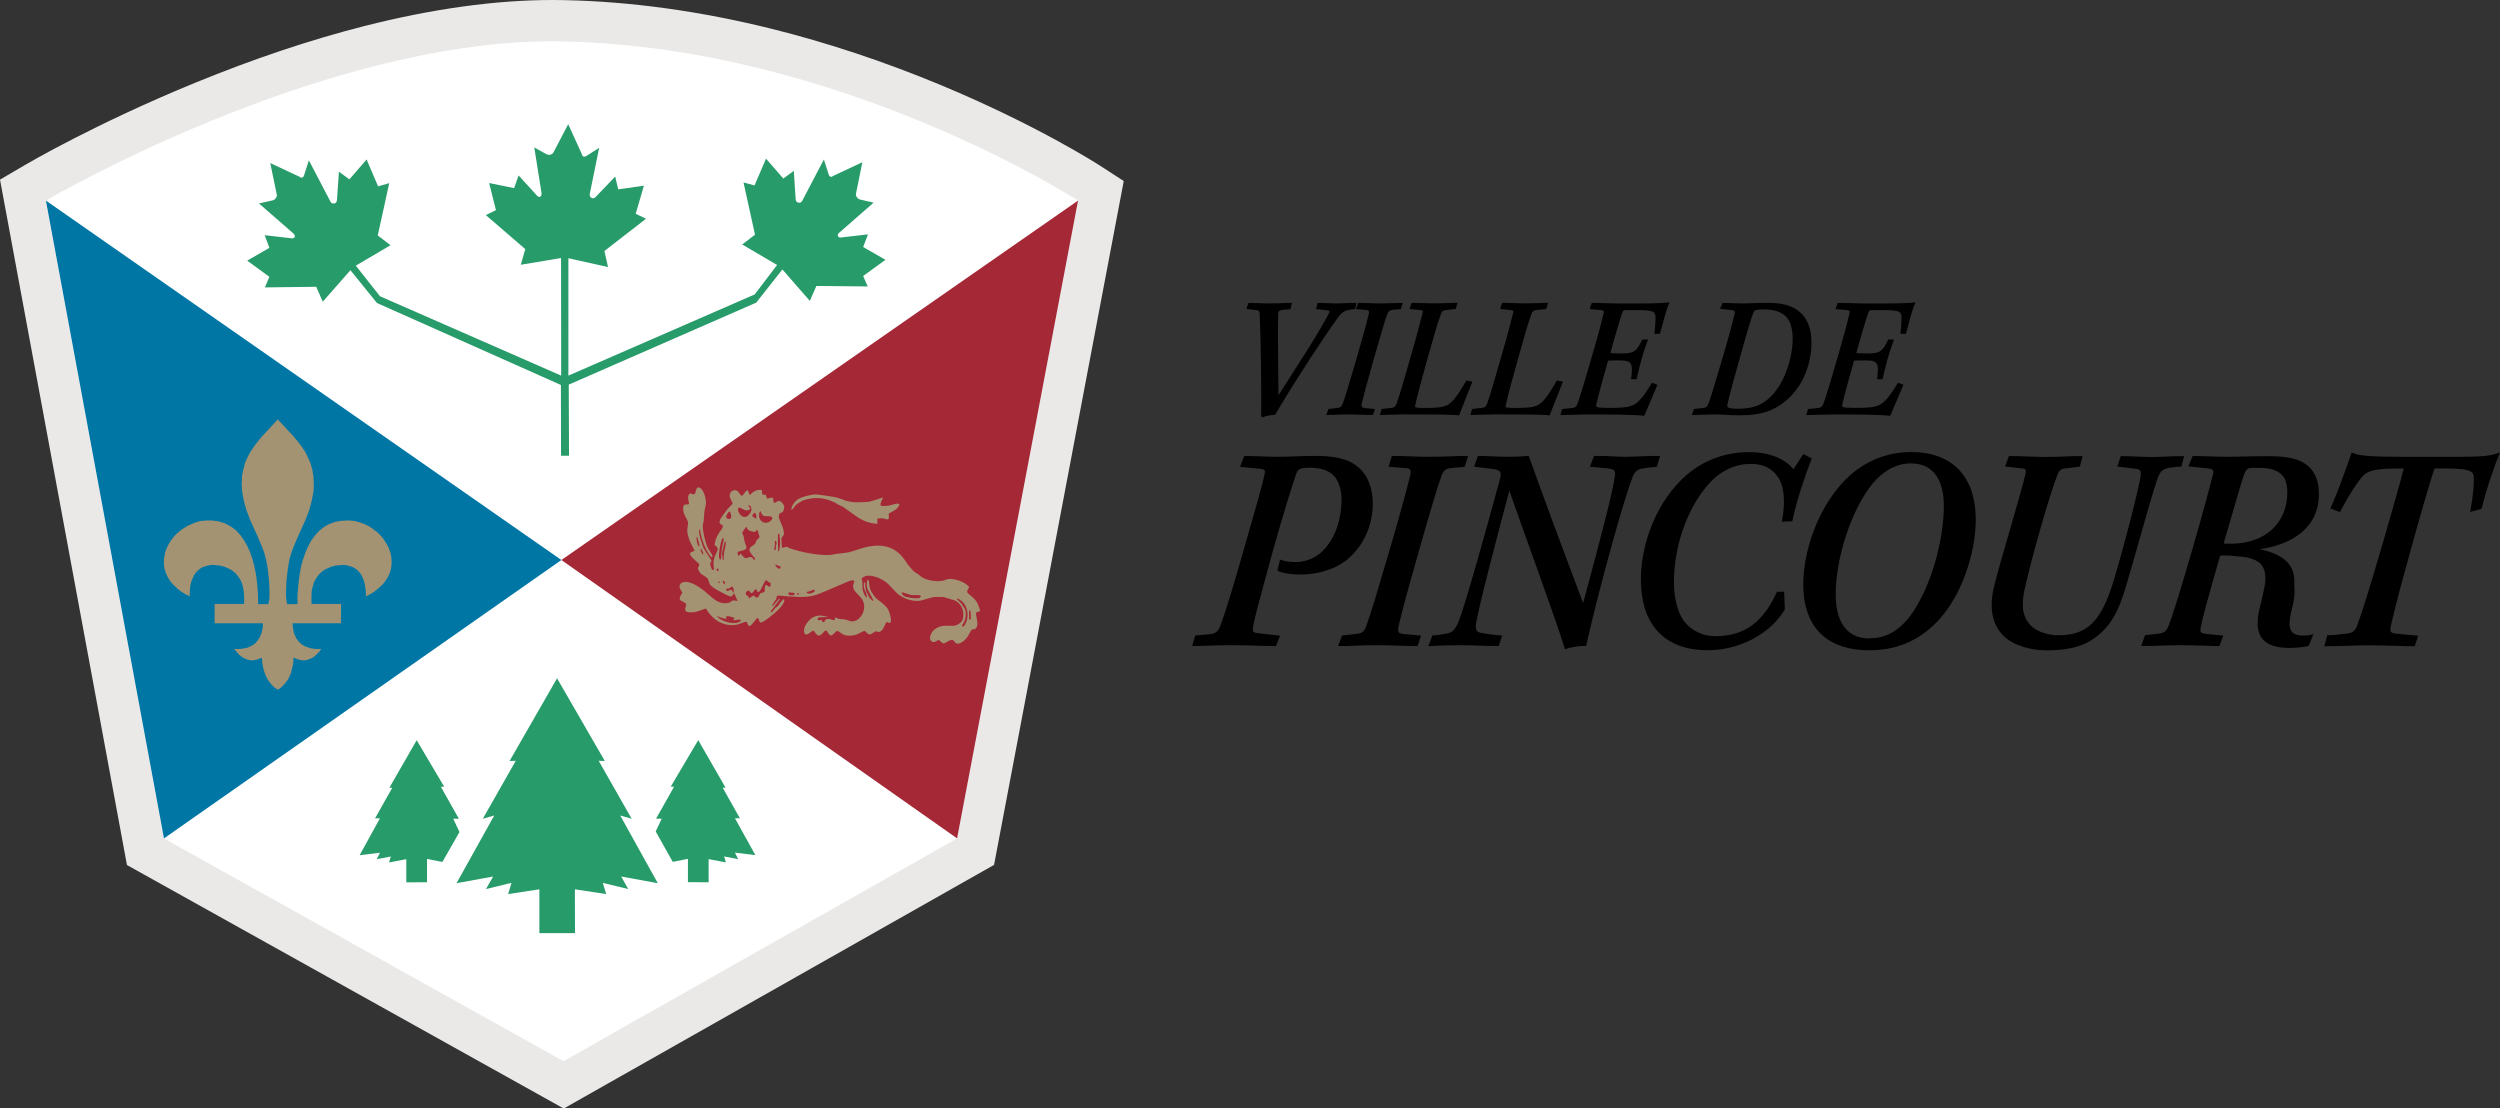 <?xml version="1.0" encoding="utf-8"?>
<!-- Generator: Adobe Illustrator 21.1.0, SVG Export Plug-In . SVG Version: 6.00 Build 0)  -->
<svg version="1.1" id="Calque_1" xmlns="http://www.w3.org/2000/svg" xmlns:xlink="http://www.w3.org/1999/xlink" x="0px" y="0px"
	 viewBox="0 0 3633.4 1611" style="enable-background:new 0 0 3633.4 1611;" xml:space="preserve">
<rect x="0" y="0" width="3633.4" height="1611" fill="#333333" stroke="none"/>
<style type="text/css">
	.st0{fill:#FFFFFF;}
	.st1{fill:#EAE9E8;}
	.st2{fill-rule:evenodd;clip-rule:evenodd;fill:#279B69;}
	.st3{fill:#0076A5;}
	.st4{fill-rule:evenodd;clip-rule:evenodd;fill:#A39372;}
	.st5{fill:#A52837;}
	.st6{stroke:#000000;stroke-width:2;stroke-miterlimit:10;}
	.st7{stroke:#000000;stroke-width:4;stroke-miterlimit:10;}
</style>
<g>
	<g>
		<g>
			<path class="st0" d="M211.4,1237.8L33.3,276.3l18.1-10.6c4.1-2.4,102.1-59.6,243.8-117.6c83.4-34.1,164.5-61.3,241.2-80.9
				C633,42.5,722.8,30,803.4,30c5.5,0,11,0.1,16.3,0.2c94.4,2,193.2,15.7,293.8,40.7c80.2,19.9,161.8,47,242.4,80.5
				c137.4,57.1,223.5,112.6,227.1,115l16.9,11l-182.1,960.4l-598.6,338.9L211.4,1237.8z"/>
		</g>
		<g>
			<path class="st1" d="M803.4,60c5.2,0,10.5,0.1,15.7,0.2c403.9,8.6,747.6,231.3,747.6,231.3l-175.8,927l-571.9,323.8l-580.8-323.8
				l-171.7-927C66.7,291.5,461.1,60,803.4,60 M803.4,0C720.3,0,628,12.8,529,38c-78,19.9-160.5,47.5-245.1,82.2
				C140.2,179,40.5,237.3,36.3,239.8L0,261.1l7.7,41.4l171.7,927l5.1,27.7l24.6,13.7l580.8,323.8l29.4,16.4l29.3-16.6l571.9-323.8
				l24.2-13.7l5.2-27.3l175.8-927l7.5-39.6l-33.8-21.9c-3.7-2.4-92.1-59.3-231.9-117.5c-82-34.1-165-61.7-246.7-82
				C1018,16.2,917,2.2,820.4,0.2C814.8,0.1,809.1,0,803.4,0L803.4,0z"/>
		</g>
	</g>
	<path class="st2" d="M826.1,375.3l57.6,12.8l-5.3-23.3l60.5-46.9l-15-7.2l11.9-40.8l-37.3,5.3l-4.4-18.6l-28.5,29.8
		c-1.7,1.8-4.6,2.5-6.5,0.7c-1.9-1.2-2.2-3.3-1.9-5.6l13.6-66.7L853.4,226c-1.9,1.2-4.3,2.6-6.1,1.1c-1-0.7-1.4-1.9-1.7-3.2
		l-19.8-43.4l-21.3,40.8c-1,2.3-3.2,3.3-5.6,3.7c-1.4,0.2-3.1,0-4.3-0.7l-18.1-10l10.4,65.5c0.2,2.3,0.5,5.3-2,6.1
		c-2,0.9-3.9-0.7-5.1-2.3L753.7,255l-6.5,18.4l-36.3-7.4l9.9,39.4l-14.7,7.2l57.3,49.4l-6.5,22.8l58.5-9.8l0.2,170.9L552.3,430.6
		l-35.2-44.5l50.5-29.7L549,342.2l16.7-76l-16.2,4.6l-16.7-39l-25,28.9l-15.2-11.2l-2.9,41.5c-0.2,2.6-2,4.9-4.3,4.7
		c-2.4,0.5-3.9-0.7-5.1-2.6L448.9,233l-6.5,20.3c-0.5,2.1-1.5,4.7-3.9,4.9c-1.2,0-2.4-0.7-3.4-1.4L392.8,237l9.4,45.5
		c0.7,2.1-0.3,4.2-1.9,6.1c-1,1.4-2.4,2.1-3.6,2.5l-20.3,4.6l49.2,42.9c1.5,1.4,3.9,3.3,2.6,6c-1,2.1-3.6,1.9-5.5,1.6l-38-4.4
		l6.8,18.4l-32.2,18.6l32.2,23.5l-6.5,15.4l74.6-0.9l9.5,21.7l40.2-45.8l38.6,47.7l267.3,119.1l0.2,102.8H827L826.6,559l272.5-119.2
		l38-48.2l39.9,45.7l9.5-21.7l74.6,0.7l-6.6-15.2l32.4-23.5l-32.4-18.6l7-18.4l-38,4.4c-2,0.4-4.4,0.5-5.5-1.6
		c-1.4-2.6,0.9-4.6,2.6-6l49.1-42.9l-20.1-4.6c-1.4-0.4-2.6-1.1-3.6-2.5c-1.7-1.9-2.6-4-1.9-6.1l9.2-45.5l-42.3,19.8
		c-1,0.7-2,1.4-3.2,1.4c-2.4-0.2-3.4-2.8-3.9-4.9l-6.5-20.3l-31.5,60.1c-1.2,1.9-2.7,3.2-5.1,2.6c-2.2,0.2-4.3-2.1-4.4-4.7
		l-2.7-41.5l-15.2,11.2l-25.2-28.9l-16.7,38.9l-16-4.4l16.7,76l-18.6,14.2l50.7,29.8l-32.5,42.8l-270.8,118V375.3L826.1,375.3z"/>
	<g>
		<path class="st2" d="M953,1208.4l24.7,44.2l22.1-4.4v33.9l30.1,0.2v-33.7l25,4.8l-2.5-8.7l20.4,3.9l-4.7-9.4l29.7,3.6l-29.7-53.6
			h7.2l-25-44.4h4.2l-39.7-69.1l-40,67.6h4.9l-26.2,46.5h8.2L953,1208.4L953,1208.4z"/>
		<path class="st2" d="M643,1252.7l24.8-43.5l-9.1-19.3h8.2l-26.2-46.5h4.9l-40-67.6l-39.7,69.1h4.2l-25,44.4h7.1l-29.5,53.6
			l29.5-3.6l-4.6,9.4l20.4-3.9l-2.5,8.7l25-4.8v33.7l30.1-0.2v-33.9L643,1252.7L643,1252.7z"/>
		<path class="st2" d="M901.4,1185.2l16.6,4.7l-47.9-84.2l8.9,0.3l-69.4-120.2L740.6,1106l9-0.3l-47.9,84.2l16.6-4.7l-54.8,98.4
			l53.2-9.7l-10.4,18.2l37.1-9l-4.9,16.3l45.4-6.9v63.7h51.8l-0.2-63.7l45.5,6.9l-4.9-16.3l36.9,9l-10.2-18.2l53.2,9.7L901.4,1185.2
			L901.4,1185.2z"/>
	</g>
	<polygon class="st3" points="66.7,291.5 238.3,1218.5 815.9,813.9 	"/>
	<polygon class="st4" points="403.7,1002.5 408.3,999.4 412.2,995.4 416.2,990.9 419.6,985.5 422.4,979.3 424.4,972.2 426.1,964.6 
		426.6,955.8 432.3,958 436.6,959.2 441.6,959.8 444.5,959.5 447.6,958.7 450.7,957.5 453.8,956.1 457.2,953.8 460.3,951 
		463.7,947.3 467.1,943.1 459.2,943.3 451.5,942.2 444.5,939.9 441.3,938.3 438.2,936.3 435.4,933.8 432.9,930.9 430.6,927.8 
		428.9,924.1 427.2,920.2 426.4,915.9 425.5,910.8 425.2,905.8 495.6,905.8 495.6,877.7 452.9,877.7 452.6,873.2 452.9,859.3 
		454.4,852.8 456,847.2 458.3,842.3 461.2,838.1 464,834.4 467.3,831.3 470.7,828.7 474.1,826.8 481.2,823.7 487.7,822 493.1,821.4 
		497.1,821.1 500.8,821.1 505.5,822 511.5,823.7 514.3,825.1 517.5,827.1 520.2,829.4 523.1,832.5 525.4,836.1 527.6,840.7 
		529.3,845.7 530.7,852 531.6,858.8 531.9,866.7 538.1,863.5 544,859.9 548.8,855.9 553.4,852 557.3,848 560.4,843.8 563.2,839.5 
		565.5,835 567.2,830.5 568.4,826 568.9,821.4 569.2,816.9 568.9,812.4 568.4,807.9 567.5,803.3 565.8,798.8 564.1,794.6 
		561.8,790.4 556.8,782.5 550.3,775.3 546.6,772.3 542.6,769.2 538.7,766.3 534.4,764 529.9,761.8 525.1,760.1 520.2,758.4 
		515.5,757.2 510.3,756.7 505.3,756.4 495.4,757 486.3,758.7 478.1,761.8 470.7,766 464,771.4 458,777.9 452.6,785.2 448.1,793.5 
		444.2,802.2 440.8,811.8 437.9,821.7 435.9,832.5 434.3,843.5 433.2,854.8 432.3,866.4 432.3,878 417.6,878 416.7,876 415.9,868.9 
		415.6,863 415.9,855.4 416.2,845.2 417.6,833 419,822.3 420.7,812.7 423.2,804.2 426.1,796 433.7,778.2 443.9,755.8 449.5,741.1 
		453.2,727.3 455.5,714.8 456,708.6 456,702.9 455.5,692.2 453.8,682 451,672.7 447.3,664.2 443.1,656 437.9,648.3 432.5,641.3 
		426.9,634.5 415.1,621.8 403.7,609.6 392.4,621.8 380.6,634.5 375,641.3 369.6,648.3 364.4,656 359.9,664.2 356.2,672.7 353.7,682 
		351.7,692.2 351.5,697.5 351.2,702.9 352,714.8 354.2,727.3 358,741.1 363.6,755.8 373.8,778.2 381.4,796 384.3,804.2 386.5,812.7 
		388.5,822.3 389.9,833 391.1,845.2 391.6,855.4 391.6,863 391.6,868.9 390.5,876 389.9,878 375.2,878 375,866.4 374.3,854.8 
		373.2,843.5 371.6,832.5 369.3,821.7 366.7,811.8 363.3,802.2 359.4,793.5 354.6,785.2 349.5,777.9 343.6,771.4 336.8,766 
		329.4,761.8 325.1,760.1 320.9,758.7 316.7,757.5 311.9,757 307,756.4 302.2,756.4 296.8,756.7 292,757.2 286.9,758.4 282.1,760.1 
		273.1,764 264.6,769.2 257.2,775.3 253.8,778.7 250.7,782.5 247.9,786.4 245.4,790.4 243.4,794.6 241.4,798.8 240,803.3 
		239.1,807.9 238.3,812.4 238.3,816.9 238.3,821.4 239.1,826 240.3,830.5 242,835 244.2,839.5 246.8,843.8 250.2,848 254.1,852 
		258.4,855.9 263.5,859.9 269.2,863.5 275.6,866.7 275.9,858.8 276.5,852 277.9,845.7 279.9,840.7 281.9,836.1 284.4,832.5 
		287.3,829.4 290,827.1 292.9,825.1 296,823.7 302,822 306.7,821.1 310.4,821.1 314.1,821.4 319.8,822 326.3,823.7 333.4,826.8 
		336.8,828.7 340.2,831.3 343.6,834.4 346.3,838.1 349.2,842.3 351.5,847.2 353.1,852.8 354.2,859.3 354.9,867.6 354.9,873.2 
		354.6,877.7 311.9,877.7 311.9,905.8 382,905.8 382,910.8 381.1,915.9 380,920.2 378.6,924.1 376.6,927.8 374.3,930.9 372.1,933.8 
		369.3,936.3 366.2,938.3 362.8,939.9 359.4,941.4 355.7,942.2 348.3,943.3 340.4,943.1 343.8,947.3 346.9,951 350.3,953.8 
		353.7,956.1 356.8,957.5 359.9,958.7 362.8,959.5 365.6,959.8 371,959.2 375.2,958 380.6,955.8 381.4,964.6 382.9,972.2 
		385.1,979.3 387.9,985.5 391.3,990.9 395,995.4 399.2,999.4 403.7,1002.5 	"/>
	<polygon class="st5" points="1566.8,291.5 1391,1218.5 815.9,813.9 	"/>
	<path class="st4" d="M1283.3,722.8c-6.8,2.5-12.7,4.4-19.6,6.3c-2.2,0.6-21,1.2-23.5,0.8c-17.5-2.8-7.8-2.1-24.5-6.9
		c-3.8-1.1-27.8-4.5-30.7-4.5c-4.4,0.1-20,3.2-26.1,7.7c-4.3,3.2-8.9,9.2-8.8,14.9c0.5-0.3,1-0.7,1.5-1c1.1-0.8,3.5-4.2,4.7-5.9
		c0.6-0.9,8.1-5.8,9.8-6.5c16.2-6,31.4-5.1,47.1,2.6c2.9,1.6,5.8,3.7,8.3,4.7c0.8,0.3,1.5,0.5,2.3,0.8c1.7,0.7,14.2,10.2,21.5,15.1
		c9.7,6.6,19,9.8,30,10.4l-0.4-7.2c4.2-1.3,8-1.2,12.1,0.4c1,0.3,1.9,0.4,2.9,0.3c0.1,0,1.6-0.6,2-1.3c0.1-0.2,0.1-0.3,0-1.4
		l-0.3-5.7c3.8-1.9,6.9-3.7,10.5-6.1c1.6-1.2,4.5-4.5,4.9-6.6c0.9-4.3-12.2,0.6-15,1.1c-2.7,0.5-9.4,0.8-10.7,0.4
		c-1.7-0.5-2.1-1.9-1.3-4L1283.3,722.8L1283.3,722.8z M1017.3,769.1c1.5,10.7,4.2,19.5,8.7,28.9c0.7,1.4,6.6,12.1,8.3,11.9
		c0.4,0,0.7-0.4,1-0.8c0.6-1,0.4-1.7-0.8-3.7c-1.7-2.9-3.9-5.6-5.4-8.3c-3.2-5.6-9-28.1-7.5-35.6c0.2-1.1,0.7-1.9,1-3
		c0.4-1.4,0.5-9.1,1-13.7c0.4-3.8,2-9.3,2.3-12.4c0.6-6.9-2.4-17.7-6.9-22.2c-1.8-1.8-5-2.9-6.5-0.2c-0.7,1.2-2.1,7.4-2.6,7.9
		c-0.3,0.3-1.9,0.8-2.9,0.6c-0.9-0.2-1.9-1-2.7-1.2c-3.2-1-4.6,4.3-4.2,7.6c0.3,2.2,1.4,5.8,1.3,6.8c0,0.5-0.8,1.4-1.2,1.5
		c-1,0.2-2.6-0.2-4,0c-3,0.4-3.7,4.2-3.3,7.4c1.1,7.6,2.5,8.5,5.7,15c0.8,1.5,1.2,2.9,1.5,4.6c0.1,1.5-1.3,8.3-1.3,11.2
		c0,3.8,2.6,12.7,4.6,17c2.1,4.3,3.9,7.9,6.2,12.1c0,0-5.3,1.9-6.2,2.7c-3.7,3,9.1,13,12.3,15.9c0.7,0.7,0.8,0.8,0.8,1
		c0.1,1.4-1.8,4.2-2,4.9c-0.3,1.3,0.2,2.6,0.8,3.9c2.6,5.3,4,5.5,7.6,7.7c7.4,4.6,5.5,4.3,8.4,11.9c2.2,5.7,22.3,14.8,25.9,16.7
		c5.1,2.6,6.9,2.5,9.4-3.1c0.6,0.8,1.1,1.6,1.6,2.5c0.6,1.2,0.7,2,1.1,3c0.6,1.5,1.8,3.4,2.2,4.5c1.1,3.1-2.9,0.2-5.8,0.5
		c-0.9,0.1-4,2.3-6.1,3.3c-1.2,0.5-2.3,0.7-3.6,0.7c-14.3,0.9-19.2-7.4-34.4-19.3c-6.2-4.8-19.4-13.7-28.4-11.2
		c-4.8,1.3-7.3,5.1-4.3,10.5c1.2,2.2,2.8,4.6,2.8,5.1c0,0.5-1.7,2-2.6,4c-1.1,2.2-1.6,5.2-1,6.1c0.4,0.7,8.2,4.5,8.7,5.3
		c1,1.5-0.1,4-0.7,6.5c-0.5,2.4-0.3,3.9,0.7,4.7c3.2,2.7,12.3,1.5,14.4,1c5.2-1.5,9.5-3,14.6-5c11,18.6,28.2,27.2,46.5,23.3
		c3.6-1,7.2-2.7,10.2-3.7c0.9-0.3,2.6-0.3,2.9,0c0.5,0.5,1,2.9,1.8,4.5c1.1,2.2,2.9,1.4,4.9-0.4c2.1-1.9,7.7-9.4,8.5-9.8
		c0.3-0.1,0.6-0.2,0.9,0c1.2,0.8,1.9,4.6,2.8,5.9c1,1.4,3.3,0.2,5.9-1.2c2.4-1.3,28.8-19.9,29.7-30c0.1-1.1-0.3-2-0.9-2
		c-0.8-0.1-4.1,3.8-5.2,5.3c-1.3,1.8-2.6,4.1-3.7,5.1c-1.2,1.1-2.7,1.6-3.9,2.9c-2.7,2.8-2.6,4.6-4.5,5.5c-1.2,0.5-1.2,0-1-1.4
		c0.1-0.6,0.2-0.8,0.8-1.6l10.9-14.4c0.6-0.8,0.7-0.9,0.7-1.3c0.1-1,0-1-0.5-0.9c-0.5,0.1-0.4,0.2-1.2,1l-7,8.3
		c-0.5,0.6-1.4,1.4-2.1,0.8c-0.2-0.2,0-0.9,0.4-1.5c1.6-2.8,5.4-7.7,5.6-8.6c0.4-1.5,0.2-3.6,1.9-4.4c0.3-0.1,0.5-0.1,1.3-0.1
		c55.5,4.6,44.8,2.7,103.1-21.3c1.2-0.5,7.3-1.9,7.1,0.6c-0.1,1.1-1.2,3.2-1.6,5.1c-1.8,8.5,7.3,13.1,12.2,20
		c10.2,14.3-2.3,34.9-15.7,33c-3.1-0.4-5.7-3.2-14.5-3.2c-1.4,0-2.6-0.2-4-0.7c-1.4-0.6-3.2-1.5-4.1-1.4c-1.2,0.1-0.9,0.5-0.6,1.5
		c1.4,4.2-6.2,0.8-7,0.6c-1.8-0.4-6.7-0.5-7.5,2c-0.3,0.7-0.3,1.6-0.6,2.1c-0.2,0.3-2.2,0.3-2.6,0c-0.8-0.7-1.4-2.7-1.9-3
		c-0.5-0.3-2.1,0.6-3.5,0.5c-1.5,0-2.6-1.1-2.1-2.3c1-2.8,5.2-2,7.2-2.1l8.5-0.6c-2.6-0.5-4.9-0.8-7.5-1.2
		c-7.1-1.6-13.7,0.2-19.6,5.5c-3,3-8.1,9.7-8.2,14.7c-0.3,14.1,10.5,1.9,12.5,1.4c2.5-0.7,3,2.6,5.5,5.1c4.7,4.8,8-1,11.7-4.5
		c3.6-3.3,3.4,1.4,7.5,5.3c2.5,2.3,5.8-1.4,8.2-3.9c3.6-3.8,5.5-0.4,10.1,2.6c5.1,3.4,14.9,2.9,20.6,0.8c3.6-1.3,7.4-3.7,10.1-4.8
		c0.8-0.3,1.5-0.5,2.1-0.3c0.8,0.3,2.9,2.9,4.5,4.1c1.6,1.1,3.3,1.1,4.9,0.2c2.2-1.1,5.7-3.8,6.5-3.9c1.1-0.1,4.1,1.2,5,1.1
		c1.4-0.2,4.3-2.8,5.5-4.5c1.4-2.2,3.8-8.4,4.6-9.4c1.1-1.3,1.7-0.4,3.9,0.4c3.3,1.3,3.2-3.6,2.9-5.9c-0.8-5.7-2.3-10.3-4.9-15.1
		c-0.8-1.3-6.9-7.3-9-8.8c-2.6-1.7-4.8-3.4-7.2-5.5c-2.8-2.8-8.4-10.8-9.3-14.7c-1-4-1.5-11.4-2-12.2c-0.1-0.2-0.2-0.3-0.4-0.4
		c-1-0.5-1.7,1.9-1.9,3c-0.5,3.8-0.4,8.4,1.3,11.6l7.6,14.6c0.5,0.9,0.5,1,0.5,1.3c-0.1,0.6-0.2,0.6-0.7,0.4c-1.8-1.1-5.1-4.3-5.9-6
		c-0.5-1.1-0.8-2.3-1.3-3.3c-0.5-0.9-1.1-1.6-1.6-2.4c-2-3.2-2.7-10.6-2.5-13.5c0.1-1.1,0-1.2-0.6-1.4l-1.3-0.3
		c-0.1,1.2-0.1,2.3-0.1,3.5c-0.1,6.4,1.3,6.8,3.5,12.5c0.5,1.2,1.3,5.1,0.8,5.7c-0.4,0.6-1.2-0.3-1.8-1.2c-2.2-3.5-4.2-8.4-4.4-11.9
		c-0.2-3.1,0-9.2-0.3-10.4c-0.8-2.8-1.8-3.2,0-4.8c9.1-8.2,28.3,0.9,35.9,7.3c3.9,3.3,11.7,12.5,15.8,16.1
		c9.7,7.3,19.5,10.5,30.9,10c3.6-0.4,18.5-5.4,21.4-5.6c4.5-0.2,8.4-0.2,12.9,0.1v-0.4c6,1.6,11,3.1,17,5.1
		c6.3,2.4,10.7,8,12.7,15.8c0.3,1.4,0.3,8.1,0,9.5c-0.7,3.4-2.2,5.9-4.6,7.7c-7.2,5.9-12.6,3.6-22,3.9c-6,0.3-11.1,2.3-16.2,6.3
		c-2.7,2.4-6.9,9.9-4.7,14.5c1,2.1,3.7,3.4,5.7,2.9c1.6-0.4,4.6-2.7,5.7-2.9c1.4-0.2,2.5,1.3,4.4,3.1c3,2.8,4.5,1.9,7.8-0.2
		c2.9-1.9,7.3-3.8,8.9-2.9c1,0.6,3.5,4,4.3,4.5c6.3,3.3,14.8-5.4,18-10.8c3.6-6,3.9-9.1,7.5-9.4c2.2-0.2,2.7,0,3.9-1.6
		c3.6-4.6,1.6-10.8,0.2-18.7c-0.2-0.9-0.3-1.8-0.2-2.6c0.5-2.8,2.4-2,5.2-3.2c1.3-0.5,0.7-1.8-0.2-4.2c-1-2.5-1.7-5.1-2.8-7.2
		c-2.8-5.9-8-9.8-13.7-14.6c-0.7-0.6-0.8-0.7-1-1.1c-0.4-0.9-0.4-2.2-0.3-2.7c0.4-1.4,2.6-4.5,2.6-5.2c0-0.5-0.2-0.8-0.6-1.3
		c-5.3-6.2-23.8-13.9-33.7-9.3c-8.8,4.1-28.5,1-35.6-4.9c-0.8-0.6-1.5-1.4-2.3-2c-2.2-1.9-5.2-3.3-7.8-5.3c-1.4-1.1-8.8-9.7-10-11.6
		c-15.5-26.1-36.6-29.5-61.6-23.4c-7.6,1.9-17.4,5.8-22.4,6.9c-7.7,1.6-18.8,2.2-22.7,3.2c-13,3.5-48.5-2.7-65.2-9.5
		c-1.1-0.4-1.8-1.3-2.7-1.5c-0.9-0.2-7.2,1.6-7.2,1.6s-1.1-13-0.8-14.1c0.2-0.8,2.8-3.6,3.3-4.8c1-2.6-0.7-9.4-2.3-13.4
		c-2.7-6.9-7.9-14.5-2.6-18.3c1.1-0.8,2.2-0.7,3.1-1.4c1.8-1.4,2.9-6.9,2.4-8.7c-0.8-3.2-4.9-8.4-8.1-7.6c-1.6,0.4-5.2,2.9-5.9,2.9
		c-1.6,0-1.5-2.7-1.8-5.3c-0.1-0.7-1-2.4-1.4-2.4c-0.8-0.2-7.4,1.6-7.4,1.6s-1.6-5-2.2-5.7c-0.3-0.3-1.3,0-2.6,0
		c-1.1,0-2.4-0.3-2.5-2c-0.1-1.7-0.3-4.5-0.7-5c-0.2-0.3-3.9-0.3-5.4,0c-5.6,1.3-7.9,3.5-12.1,7.5c-0.6-2.1-1.2-3.9-2-5.9
		c-0.8-1.6-2.4-1-3.8,0.6c-1.2,1.4-2.7,4.2-3.6,4.9c-0.9,0.6-1.7,1.1-2.6,1.6c0,0-4.9-6.6-5.9-7.3c-4.8-3.4-12.9,1.4-10.8,9.3
		c0.5,1.7,4.2,9.1,4.2,9.1c-2.5,2.6-4.7,4.8-7.2,7.5c-2.1,2.2-10.3,13.6-10.9,15.1c-0.5,1.3-1.3,3.6-1.1,5c0.4,3.1,3.6,2.7,4.6,4
		c0.2,0.3-0.2,3.2-0.5,3.9c-1.4,2.3-2.7,4.1-4.4,6.1c-1,1.3-5,9.2-5.4,10.8c-0.7,2.7-1.2,5-1.7,7.7c0,0,3.4,2.4,4,3.3
		c0.7,1,0.6,3.1,0.3,4.5c-0.3,1.4-2.5,5.5-3.7,8.3c-2.1,5.3-2.6,10.5-1.7,16.3c0.5,2.1,0.7,2.6,0.1,3.3c-1.4,1.3-2.1,0.9-3.1-1
		c-1.5-2.9-2.8-7.8-1.7-9c1.2-1.3,1.6-1.7,1.2-3.3c-0.3-1.2-8.1-12.1-11.3-17.8C1022.2,796.1,1012.8,770.5,1017.3,769.1
		L1017.3,769.1z M1090.6,739c-0.3-0.8-2.3-2.4-2.8-3.5c-0.2-0.4-0.2-0.8,0-1c0.2-0.2,0.8-0.2,1.3,0c2.4,0.9,3.4,4.8,2.9,7.2
		c-0.8,4.4-5.5,8.8-8,9.5c-4.3,1.2-10.2-3.2-11.5-10.3c-0.1-0.5-0.1-0.9,0-1.3c0.3-1.3,1.3-2.2,2.4-1.8c1.7,0.3,6.4,3.2,8.5,3.7
		c2.2,0.6,4.1,0.2,6.1-1C1090,740,1090.7,739.3,1090.6,739L1090.6,739z M1103.6,745.5c1-4.4,2-2.4,2.8-0.1c2,5.6,6.2,4.8,10.4,4.8
		c1.4,0,4.3,0.7,4.9,1.2c1.6,1.2,0.6,3.4-1.1,5.1C1113,764,1100.8,757.9,1103.6,745.5L1103.6,745.5z M1055.5,750
		c0.2-1.2,3-6.2,4.4-6.5c0.5-0.1,0.7,0.1,1.2,0.9c1,1.6,4.5,11-2.9,9.7C1056.6,753.8,1055.1,752.4,1055.5,750L1055.5,750z
		 M1093.4,749c1.4-2.6,3.3-4.9,4.7-2.6c1.3,2.3,1.3,3.8,1,6.4c-0.1,1.1-0.2,1.1-0.9,0.7c-1.5-0.9-4-2.3-4.5-3
		C1093.6,750.3,1093.1,749.4,1093.4,749L1093.4,749z M1073.3,808.2c-0.5-1.2-0.8-2.3-1.2-3.6c-0.8-3.6,2.9-3.2,6.2-4.2
		c9.2-2.8,6.8-4,4.1-12.4c-0.8-2.5-1.4-8.6-2-9.8c-0.7-1.4-1.8-3-1.8-3.7c0-0.2,4.7-8.7,6.3-8.5c1,0.1,0.5,0.9,1.4,2.8
		c0.4,0.9,1.6,1.6,2.3,2c2.2,1.3,8.2,3,9.3,1.8c0.6-0.6,1.3-1.8,1.8-2.2c1.9-1.2,2.3,3.7,2.9,5.7c0.5,1.8,1.3,2.9,1.2,4.5
		c0,0.5-0.1,0.6-0.8,1.3c-1.4,1.2-3.4,3.1-3.9,4c-0.7,1.2-0.8,2.6-1.3,3.7c-0.4,0.7-0.9,1.3-1.5,1.7c-4.2,3.2-7.2,4-7.1,8.3
		c0,1.9,3.4,6.7,5.5,9c1.1,1.1,2.2,2,2.6,2.9c0.2,0.4,0.2,1.5,0,1.8c-0.3,0.3-1.7,0.1-2.1-0.2c-0.6-0.6-1.1-1.7-1.8-2.4
		c-2.4-2.5-5.8-0.1-9,0.6c-0.6,0.1-2.5-0.7-3.1-1.2c-1.8-1.8-3.2-3.5-4.8-5.5L1073.3,808.2L1073.3,808.2z M1130.5,780
		c0-0.8,0-1.4,0.1-2.1c0.1-1.6,0.6-2.6,1.4-2.2c1.1,0.5,1.2,3.1,1.1,4c-0.1,0.9,0.2,2.3,0.4,3.7c0.5,5.6,0.2,10.5-0.9,15.9
		c-0.5,2.4-0.7,2.5-1.4,1.6c-0.2-0.3-0.3-0.4-0.3-1.5L1130.5,780L1130.5,780z M1012.9,780.5c0.2,0,0.3,0.1,0.7,0.9
		c0.3,0.7,0.5,1.3,0.7,2c0.7,2.9,1.6,6.2,2.2,8.8c0.1,0.5,0.2,1,0.1,1.3c-0.2,0.6-0.9,0.5-1.3,0c-3-3.3-3.1-10.8-2.9-13H1012.9
		L1012.9,780.5z M1047.8,812.3c-0.1,0.4-0.6,1.1-1.1,1.3c-0.3,0.1-1.6-2.7-1.7-3.6c-0.7-4.6,1.7-19.7,3.8-25
		c0.5-1.4,1.1-2.5,1.7-2.9c0.3-0.2,1,0.1,1.1,0.4c0.7,2.3-1.5,9.3-2.1,12.6C1048.7,799.6,1048.4,808.1,1047.8,812.3L1047.8,812.3z
		 M1126,788.5c0.1-1.3,0.3-2.4,1.1-2.6c1.3-0.4,1.7,3.6,1.5,4.7c-0.2,1.1-0.8,2.1-1,3.1c-0.3,1.8,0.9,5.2-1.1,6
		c-0.3,0.1-0.5,0-0.7-0.4c-0.9-2-0.4-3.5,0.2-5.5c0.3-1.1,0.4-3.9,0.2-4.5C1126.1,788.9,1125.9,788.7,1126,788.5L1126,788.5z
		 M1051.6,814c-0.3,0-0.5,0-0.8,0c-0.3,0-0.3-0.2-0.4-0.4c-1.8-10.6-0.7-11.7,2.7-25.7c0.1-0.6,0.6-2.3,1.2-0.8
		c1.6,3.7-0.9,9.3-1.8,14.9C1052,806.1,1051.7,809.7,1051.6,814L1051.6,814z M1018.4,798.2c0-0.1,0.2-0.3,0.3-0.4
		c0.6-0.5,1.2,0.8,1.6,1.8c0.3,0.6,2.5,5.4,1.6,6.3c-0.6,0.7-1.3-0.7-1.8-1.6C1019.2,802.4,1017.9,800.1,1018.4,798.2L1018.4,798.2z
		 M1126.9,821.6c0.8-2.2,1.4-0.6,3.3,0.3c2.6,1.3,3.8-0.4,4.2,2.2c0.3,1.6-1,2.4-2.1,2.5C1130.8,826.8,1126.7,822.3,1126.9,821.6
		L1126.9,821.6z M1043.2,829.9c-0.4,0-0.8-0.1-1.1-0.5c-0.7-0.7-0.8-2-0.2-2.8c0.6-0.9,1.4-0.6,2.1,0.5c0.5,0.7,0.4,1.9,0.4,2.7
		H1043.2L1043.2,829.9z M1088.9,869.5c0,0-1.4-2.9-2.1-3.5c-0.7-0.7-1.7-0.5-2.2-1c-0.3-0.3-0.5-0.7-0.6-1.2
		c-0.7-2.7,1.3-4.8,3.5-5.4c1.7-0.5,1.4,0.8,3.6,3.1c1.8,1.9,3.8-1.3,5.8-4.2c0.8-1.1,1.9-1.6,2.6-0.1c2.3,4.8,3.3,4.5,6.3-0.7
		l3.8-7.6c1.1-2.6,2.8-5.9,4.1-5.7c0.7,0.1,3.8,3.3,4.6,3.5c0.7,0.2,1.4-0.1,1.7,0.3c0.6,0.6,0.2,4.2-0.7,5.1
		c-1.7,1.9-2.9-0.9-5.2-1.8c-1.7-0.7-2.5,1.8-2.6,4.6c-0.1,2.5,0.4,4.4-0.8,5.5c-0.5,0.5-4.6,1.2-5.4,1.8c-0.7,0.5-2.2,4.1-3.3,5.3
		c-1.3,1.4-3,1.5-4.8-0.3c-0.8-0.7-1.2-1.7-1.7-1.7C1094.8,865.5,1088.9,869.5,1088.9,869.5L1088.9,869.5z M1051.7,844.1
		c0.9,0,1.7,2.2,1.8,3.1c0.2,1.7-0.3,2-0.8,1.8c-0.5-0.2-2-2.1-2.1-2.7c-0.1-0.8-0.1-1.4,0-2.2H1051.7L1051.7,844.1z M1044,845.4
		c0.1-0.2,0.4-0.4,0.7-0.4c0.9-0.1,1.6,1.1,1.2,1.9c-0.2,0.5-0.6,0.7-1,0.5C1044.5,847.3,1043.7,846.2,1044,845.4L1044,845.4z
		 M1055.5,855.5h2.2c1.1,0.1,2.1-0.2,3-1c1.8-1.5,3.1-3.2,4.7-0.6c0.9,1.5,1.8,6.8,0.4,7.3c-0.7,0.3-0.7-0.6-1.2-1.9
		c-1.2-3.8-3.6-1.9-5.9-0.8C1056.4,859.6,1055.2,858.5,1055.5,855.5L1055.5,855.5z M1172.8,860.2c0.4-0.3,1.2-0.3,2-0.4
		c1.6-0.2,5.4-2.1,7.3-2.7c0.8-0.2,1.6-0.1,2,1.1c0.4,1.3-1.8,2.6-2.9,3.2c-2.8,1.6-6.7,1.7-8.2,0.4
		C1172.8,861.8,1172,860.8,1172.8,860.2L1172.8,860.2z M1310.7,861c0-0.1,0.1-0.1,0.1-0.2c0.3-0.3,8.2,2.5,13.3,3.9
		c1.6,0.4,7.9,0,11.4,0.3c1.4,0.1,3.1,0.7,2.8,1.9c-0.4,1.8-2.7,2.4-4.3,2.6c-4.2,0.4-16.5-0.9-20.5-3.5
		C1312.9,865.4,1310.1,863,1310.7,861L1310.7,861z M1145.9,861.9c0-0.2,0.2-0.3,0.3-0.5c1.2-1.2,2.1-0.5,3.2-0.1
		c1.1,0.4,3.7-0.1,4.4,0.3c1.4,0.7,1.5,2.2,0.7,3c-0.4,0.4-5.9,0.9-6.4,0.6C1147,864.8,1145.5,863.6,1145.9,861.9L1145.9,861.9z
		 M1159.3,864.1c-0.7,0-0.8,0-0.8-0.2c-0.1-0.1-0.1-0.2-0.1-0.4c-0.3-1.4,0.9-1.7,2.1-1.4c0.5,0.2,1,0.9,0.5,1.8
		C1160.8,864.2,1159.7,864.1,1159.3,864.1L1159.3,864.1z M1391.4,871.6c-0.7-0.6-0.8-0.7-0.8-0.9c0-0.1,0-0.2,0.1-0.3
		c0.7-1.7,5,1.7,5.8,2.3c0.6,0.4,1.1,0.8,1.7,1.3c8.7,7.8,10.6,22.9,4.4,33.7c-0.9,1.5-2.7,3.8-3.9,2.7c-1.3-1.1,0.9-4,1.8-5.3
		c3.3-4.9,4.7-17.1,0.7-22.2c-0.6-0.7-1.3-1.3-1.8-2c-0.6-0.9-0.8-1.9-1.3-2.9C1397.4,877,1393.6,873.6,1391.4,871.6L1391.4,871.6z
		 M1408.5,886.9c1.9-0.2,2.5,2.9,2.5,5.4c0,2.1-0.2,4.9,0,6.2c0.3,2.1-0.8,2-2.5,1.8V886.9L1408.5,886.9z M1067.7,897.9
		c0,0-1.5,1.5-1.7,2.3c-0.1,0.4,0,0.6,0.2,0.8c1.2,1.5,3.9-0.8,8.9-0.4c0.5,0,0.9,0.1,1.4,0.4c0.6,0.3,0.4,0.9-0.3,1.6
		c-6.3,6.6-29.4,1.1-34.2-7.5c4.1,2.1,7.8,3.4,12.2,4.3c2,0.2,1.4-0.4,1-2.3c-0.3-1.8,3.3-1.7,4.6-1.4L1067.7,897.9L1067.7,897.9z"
		/>
</g>
<g>
	<path class="st6" d="M1815.2,441.2c6.3,0,17.9,0.8,28.5,0.8c10.9,0,22.2-0.5,32.6-0.8l-1.5,7.1c-16.7,1-17.9,2.5-18.2,7.8
		c-0.5,17.4,0,79.6,0.5,121.8c28.8-45.7,53.8-82.4,74-119.7c3.3-5.8,2.3-7.6-1.3-8.1c-5.3-0.8-10.6-1.3-15.9-1.8l2-7.1
		c4.3,0,17.4,0.8,27,0.8c7.6,0,17.9-0.8,27.3-0.8l-1.5,7.1c-15.2,1.3-18.7,3.8-26.5,14.7c-18.4,25.5-59.6,87.9-89.7,138.9
		c-7.1,0.3-13.6,1.8-17.2,3.5l-1.3-1c0.5-39.9-0.8-121.3-2.3-148.8c-0.3-4-1.5-5.6-6.8-6.1l-12.1-1.3L1815.2,441.2z"/>
	<path class="st6" d="M1974.6,441.2c9.6,0,20.7,0.8,31.1,0.8c12.6,0,24-0.8,31.8-0.8l-2.3,7.1l-11.1,1c-5.1,0.8-7.1,2.3-9.1,7.8
		c-3,8.1-9.3,29-19.2,63.9c-9.6,33.6-15.7,56.3-17.7,65.2c-1,6.1,0.8,7.3,5.3,7.8l13.6,1.3l-2.3,6.8c-8.3,0-22.5-0.8-34.4-0.8
		c-13.1,0-23.7,0.8-31.3,0.8l2.5-6.8l10.9-1.3c6.1-0.5,8.3-1.8,10.6-8.8c3.3-9.1,7.6-23,19.7-64.4c10.6-36.4,14.9-52.8,17.4-63.2
		c1.5-5.8,0.5-7.8-5.1-8.3l-12.9-1L1974.6,441.2z"/>
	<path class="st6" d="M2138.6,555.4c-4,9.6-12.6,31.8-18.7,47.2c-9.6-1.3-44.5-1.3-79.6-1.3c-11.4,0-27,0.8-33.6,0.8l2-6.8
		c4.3-0.5,9.1-1,13.6-1.5c4-0.5,6.3-1.8,8.1-6.1c5.1-13.9,11.6-36.9,21.2-70.5c7.8-26.5,12.9-46.2,16.9-62.1c1-3.8,0-5.1-5.1-5.6
		l-13.4-1.3l2.3-7.1c5.6,0,21.7,0.8,31.8,0.8c10.4,0,22.5-0.5,32.8-0.8l-2,7.1l-12.9,1.3c-5.6,0.8-7.1,1.8-8.8,6.6
		c-4.8,12.9-10.4,32.3-18.7,62.1c-8.3,29.3-15.9,57.1-18.9,71.7c-0.5,3,1,4,13.4,4c27.5,0,34.1-1.8,41.9-9.6
		c7.8-7.8,14.1-18.9,20.7-30.1L2138.6,555.4z"/>
	<path class="st6" d="M2270.2,555.4c-4,9.6-12.6,31.8-18.7,47.2c-9.6-1.3-44.5-1.3-79.6-1.3c-11.4,0-27,0.8-33.6,0.8l2-6.8
		c4.3-0.5,9.1-1,13.6-1.5c4-0.5,6.3-1.8,8.1-6.1c5.1-13.9,11.6-36.9,21.2-70.5c7.8-26.5,12.9-46.2,16.9-62.1c1-3.8,0-5.1-5.1-5.6
		l-13.4-1.3l2.3-7.1c5.6,0,21.7,0.8,31.8,0.8c10.4,0,22.5-0.5,32.8-0.8l-2,7.1l-12.9,1.3c-5.6,0.8-7.1,1.8-8.8,6.6
		c-4.8,12.9-10.4,32.3-18.7,62.1c-8.3,29.3-15.9,57.1-18.9,71.7c-0.5,3,1,4,13.4,4c27.5,0,34.1-1.8,41.9-9.6
		c7.8-7.8,14.1-18.9,20.7-30.1L2270.2,555.4z"/>
	<path class="st6" d="M2314.1,441.2c9.1,0,23.7,0.8,36.4,0.8h38.4c19.2,0,30.8-0.8,35.9-1.3c-3.3,6.3-9.9,31.3-13.1,43.4h-6.1
		c0.8-6.8,1.5-15.2,1.5-22.5c-0.3-9.6-3.5-11.9-26.5-11.9h-18.4c-3,0-4.3,1-5.3,4.3c-4.3,12.4-12.6,40.7-17.7,59.9
		c2.3,0.5,10.4,0.8,18.9,0.8c17.9,0,21.7-4.5,29.3-20.2h6.3c-6.6,16.9-12.1,38.1-15.9,55.6h-6.1c2.5-20.5,2-27.3-16.7-27.3
		c-6.6,0-15.7,0-18.7,0.5c-7.1,24.8-13.4,47.5-17.2,63.9c-1,5.3-0.5,6.6,19.2,6.6c25.8,0,34.1-1.5,41.9-8.3
		c8.3-7.1,15.4-18.4,21.2-28l6.1,2.3c-3.3,7.1-15.2,36.6-18.4,43.4c-8.3-0.8-24.3-1.8-60.9-1.8H2304c-13.6,0-27.5,0.8-34.9,0.8
		l2-6.8l14.4-1.5c4.5-0.8,6.6-2,8.8-8.6c5.8-17.2,12.6-40.2,20.5-67.7c7.6-26,13.4-47,16.7-61.9c1-4,0.3-5.6-5.1-6.1l-14.7-1.3
		L2314.1,441.2z"/>
	<path class="st6" d="M2504.1,441.2c5.1,0,18.9,0.8,28.3,0.8c10.1,0,22.5-0.8,37.6-0.8c21.7,0,35.4,4.5,45.5,13.4
		c10.4,8.6,16.4,24.8,16.2,43.4c0,40.7-21,81.3-59.4,97.5c-11.9,5.1-27.8,7.1-43.4,7.1c-12.6,0-25.3-1.3-37.6-1.3
		c-9.3,0-25.8,0.8-31.1,0.8l2.5-6.8l11.9-1.3c5.3-0.5,7.6-1.8,9.9-8.6c2.5-6.6,5.3-15.7,19.2-62.4c12.9-43.7,16.2-57.8,18.2-66.2
		c1.3-5.1,0-6.6-5.1-7.1l-15.4-1.8L2504.1,441.2z M2547.8,453.1c-2.3,5.1-6.3,17.2-20.2,66.9c-13.9,49.5-16.9,61.9-18.2,68.7
		c-0.3,3.8,1,6.3,15.4,6.3c17.7,0,27.5-3,35.1-7.1c29-15.2,46.2-59.9,46.5-95.5c0-13.6-3-24.2-8.1-30.8
		c-7.3-9.3-19.7-12.9-34.4-12.9C2551.3,448.8,2549,450.1,2547.8,453.1z"/>
	<path class="st6" d="M2671.6,441.2c9.1,0,23.7,0.8,36.4,0.8h38.4c19.2,0,30.8-0.8,35.9-1.3c-3.3,6.3-9.9,31.3-13.1,43.4h-6.1
		c0.8-6.8,1.5-15.2,1.5-22.5c-0.3-9.6-3.5-11.9-26.5-11.9h-18.4c-3,0-4.3,1-5.3,4.3c-4.3,12.4-12.6,40.7-17.7,59.9
		c2.3,0.5,10.4,0.8,18.9,0.8c17.9,0,21.7-4.5,29.3-20.2h6.3c-6.6,16.9-12.1,38.1-15.9,55.6h-6.1c2.5-20.5,2-27.3-16.7-27.3
		c-6.6,0-15.7,0-18.7,0.5c-7.1,24.8-13.4,47.5-17.2,63.9c-1,5.3-0.5,6.6,19.2,6.6c25.8,0,34.1-1.5,41.9-8.3
		c8.3-7.1,15.4-18.4,21.2-28l6.1,2.3c-3.3,7.1-15.2,36.6-18.4,43.4c-8.3-0.8-24.3-1.8-60.9-1.8h-24.3c-13.6,0-27.5,0.8-34.9,0.8
		l2-6.8l14.4-1.5c4.5-0.8,6.6-2,8.8-8.6c5.8-17.2,12.6-40.2,20.5-67.7c7.6-26,13.4-47,16.7-61.9c1-4,0.3-5.6-5.1-6.1l-14.7-1.3
		L2671.6,441.2z"/>
</g>
<g>
	<path class="st7" d="M1809.7,664.6c9.4,0,32.5,1.3,48.3,1.3c14.5,0,30.8-1.3,54.3-1.3c40.2,0,56,9.8,66.3,21.8
		c9.4,10.7,14.5,27.4,14.5,45.3c0,29.5-11.5,59-35.9,79.5c-21,17.5-48.8,21.8-67.6,21.8c-12.4,0-24-1.7-30.8-4.7l3-12.4
		c6.4,2.1,13.7,3,21.4,3c12,0,26.9-4.3,38.1-14.5c21-18.8,30.4-49.2,30.4-78.7c0-14.5-4.3-26.5-9.8-33.4
		c-6.4-8.1-17.5-14.5-38.5-14.5c-13.7,0-18.4,2.1-21,9c-4.7,12.8-18.4,56.5-36.4,120.6c-18.4,67.1-24.8,91.5-26.5,101.4
		c-1.7,9.4-0.9,12.8,10.3,13.7l27.8,3l-4.7,11.5c-15.4,0-36.8-1.3-63.3-1.3c-22.7,0-44.9,1.3-54.3,1.3l3.4-11.5l18.4-1.7
		c11.1-0.9,15.4-4.7,19.2-15.8c7.7-21.4,15-44.5,34.2-112c20.1-69.3,26.5-93.2,29.1-105.2c2.1-8.1,0.4-10.7-8.1-11.5l-26.5-2.6
		L1809.7,664.6z"/>
	<path class="st7" d="M2024.4,664.6c16.3,0,35.1,1.3,52.6,1.3c21.4,0,40.6-1.3,53.9-1.3l-3.8,12l-18.8,1.7
		c-8.6,1.3-12,3.8-15.4,13.3c-5.1,13.7-15.8,49.2-32.5,108.2c-16.3,56.9-26.5,95.4-29.9,110.3c-1.7,10.3,1.3,12.4,9,13.3l23.1,2.1
		l-3.8,11.5c-14.1,0-38.1-1.3-58.2-1.3c-22.2,0-40.2,1.3-53,1.3l4.3-11.5l18.4-2.1c10.3-0.9,14.1-3,18-15
		c5.6-15.4,12.8-38.9,33.4-109.1c18-61.6,25.2-89.4,29.5-106.9c2.6-9.8,0.9-13.3-8.6-14.1l-21.8-1.7L2024.4,664.6z"/>
	<path class="st7" d="M2349,692c1.3-9-0.9-12-13.3-13.3l-22.2-2.1l4.7-12c14.1-0.4,31.2,1.3,44,1.3c14.5,0,37.2-1.7,47.9-1.3
		l-3.8,12c-7.7,0.4-14.5,1.3-21,2.6c-6,1.3-10.7,4.3-14.1,12.4c-10.7,26.5-46.2,150.5-67.6,245.1c-10.3,0-21,2.1-27.8,4.3
		c-16.3-51.7-56.9-161.2-82.5-234.8c-22.2,84.3-43.6,165.1-49.2,195.4c-3,14.1-0.4,18.4,7.7,20.1c6.4,1.3,17.1,3,28.7,3.8l-3.8,11.5
		c-16.3,0-36.4-1.3-53-1.3c-12.8,0-31.6,0.4-44.9,1.3l4.3-11.5c5.6,0,16.3-2.1,21.4-3c7.3-1.7,12-6,17.1-18
		c9-21.8,40.2-133.4,60.7-209.1c3-11.1-2.1-14.5-12.8-15.8l-24.4-3l4.3-12c9.4,0,26.1,1.3,42.8,1.3c12,0,19.7-0.4,28.2-1.3
		c21.4,59.9,57.3,156.5,80.8,218.5C2330.6,774.1,2346,714.7,2349,692z"/>
	<path class="st7" d="M2591.1,862.2l0.9,23.1c-21.4,35.1-65,57.7-110.3,57.7c-62.9,0-94.9-38.1-94.9-100.5
		c0-53,23.1-113.3,65.4-150.5c20.5-17.5,50-32.9,90.2-32.9c30.4,0,53.9,11.1,64.2,26.5l15-23.1l9,4.7c-8.6,21.4-22.2,62.9-27.4,88.5
		l-11.1,0.4c4.7-25.2,3-47.9-4.7-61.2c-8.6-14.1-21.8-22.7-42.8-22.7c-21.4,0-44,8.6-63.3,30.4c-33.4,38.5-50.5,94.1-50.5,144.1
		c0,24.4,6.8,47,15.4,57.7c10.7,13.7,27.8,22.2,47,22.2c45.3,0,71.8-23.5,90.7-64.6H2591.1z"/>
	<path class="st7" d="M2869.5,754.9c0,48.8-20.5,110.3-54.7,146.3c-28.7,30.4-62,41.9-98.8,41.9c-54.7,0-93.2-28.2-93.2-93.7
		c0-57.7,29.5-129.6,76.6-164.7c22.2-16.3,47.9-25.7,78.7-25.7C2837.4,659.1,2869.5,695,2869.5,754.9z M2718.5,703.5
		c-31.6,40.2-52.6,109.9-52.6,160.4c0,46.2,21.4,65.9,50,65.9c21.4,0,40.6-7.3,59.9-30.8c31.2-40.2,51.3-111.2,51.3-164.2
		c0-34.2-13.3-63.3-49.6-63.3C2757,671.5,2736.5,680.9,2718.5,703.5z"/>
	<path class="st7" d="M3168.8,676.2c-27.4,1.7-30.4,4.7-36.4,22.7c-12,36.8-30.4,105.6-43.6,149.7c-12,41.5-24.4,64.2-52.2,81.3
		c-15.8,9.8-38.1,13.3-61.2,13.3c-29.5,0-56.5-10.3-68-27.4c-10.7-15-14.5-35.9-6.4-67.1c10.3-39.8,40.2-138.6,44.9-160
		c1.3-6.4-0.9-9.4-6-9.8l-23.1-2.6l4.3-11.5c17.1,0,35.5,1.3,53.5,1.3c19.7,0,35.1-1.3,49.6-1.3l-3,11.5l-20.1,2.6
		c-6,0.4-9.8,3-12.4,9.4c-12.8,32.9-38.5,124-48.3,168.5c-6,27.4-0.9,41.5,8.1,52.2c8.1,9.4,25.2,16.3,42.8,16.3
		c41.9,0,64.2-18.8,83-82.5c15.8-52.6,32.1-116.8,38.1-146.3c2.6-14.1,0.4-16.3-10.7-17.5l-21.8-2.6l3.8-11.5
		c11.5,0,30.4,1.3,43.2,1.3c15,0,30.4-1.3,44.9-1.3L3168.8,676.2z"/>
	<path class="st7" d="M3188.1,664.6c9.4,0,33.8,1.3,49.6,1.3c15,0,33.4-0.9,58.6-0.9c32.1,0,47,4.7,58.2,15
		c9.8,9,13.7,22.7,13.7,38.1c0,48.3-38.5,72.7-90.2,79.1l-0.4,1.7c43.6,8.1,57.3,24.4,54.7,53.5c1.3,8.6,0.4,19.2-5.1,39.8
		c-4.3,21-0.9,32.9,18.4,33.4c3.8,0,9.8,0,13.3-0.9l-5.1,12.4c-5.6,1.3-16.7,2.6-26.5,2.6c-41.1,0-48.8-20.1-41.9-52.6
		c3-12.4,5.6-23.5,7.7-33.8c6.8-35.9-12.8-44.9-40.2-46.6c-10.7-1.3-22.2-2.1-27.8-0.9c-19.7,68.9-25.2,88.5-28.2,103.9
		c-2.6,10.3,0,12.4,9.8,13.7l21.8,2.1l-4.3,11.5c-10.3,0-35.9-1.3-56-1.3c-19.2,0-40.2,1.3-53.5,1.3l4.3-12l15-1.7
		c13.3-1.3,16.3-4.3,20.1-14.5c5.1-12.4,16.7-50,35.1-113.3c18.4-63.7,25.2-91.1,28.7-104.4c2.6-9,0-11.5-9.8-12.4l-24.8-2.6
		L3188.1,664.6z M3274.9,677.9c-7.3,0-11.5,1.7-14.5,9c-3.8,9.4-7.3,23.1-31.2,104.4c3.8,0.9,8.1,0.9,12.8,0.9
		c53.5,0,84.3-32.9,84.3-76.6c0-11.1-2.6-20.5-7.7-26.1c-6-6-15-11.5-33.4-11.5H3274.9z"/>
	<path class="st7" d="M3389.5,737.8c7.7-15.8,23.1-58.6,29.5-77.4c9.8,4.3,28.7,5.6,86.4,5.6h28.2c67.1,0,80.8,0,96.2-5.1
		c-3.4,8.1-18,47.9-24.8,77l-12.4,3.4c3.8-21,5.1-38.5,4.7-47c-0.4-12.4-6.4-16.3-60.7-15.4c-9.4,29.1-21.8,72.7-32.9,112.5
		c-12.4,44.9-24.8,89.8-31.2,119.3c-1.7,8.6,1.3,11.1,8.1,12c12.4,1.3,20.1,2.1,31.2,3l-3.8,11.5c-14.1,0-43.2-1.3-65-1.3
		c-19.2,0-43.6,1.3-62.4,1.3l3.4-12c8.1,0,14.1-0.9,25.2-2.1c9.4-0.9,14.5-3.4,18-12c11.1-30.4,22.7-70.1,38.1-122.3
		c13.3-46.2,24.8-86,30.8-109.9c-52.6-0.4-58.6,3.4-71,21c-10.3,14.1-19.2,30.4-25.2,41.9L3389.5,737.8z"/>
</g>
</svg>
